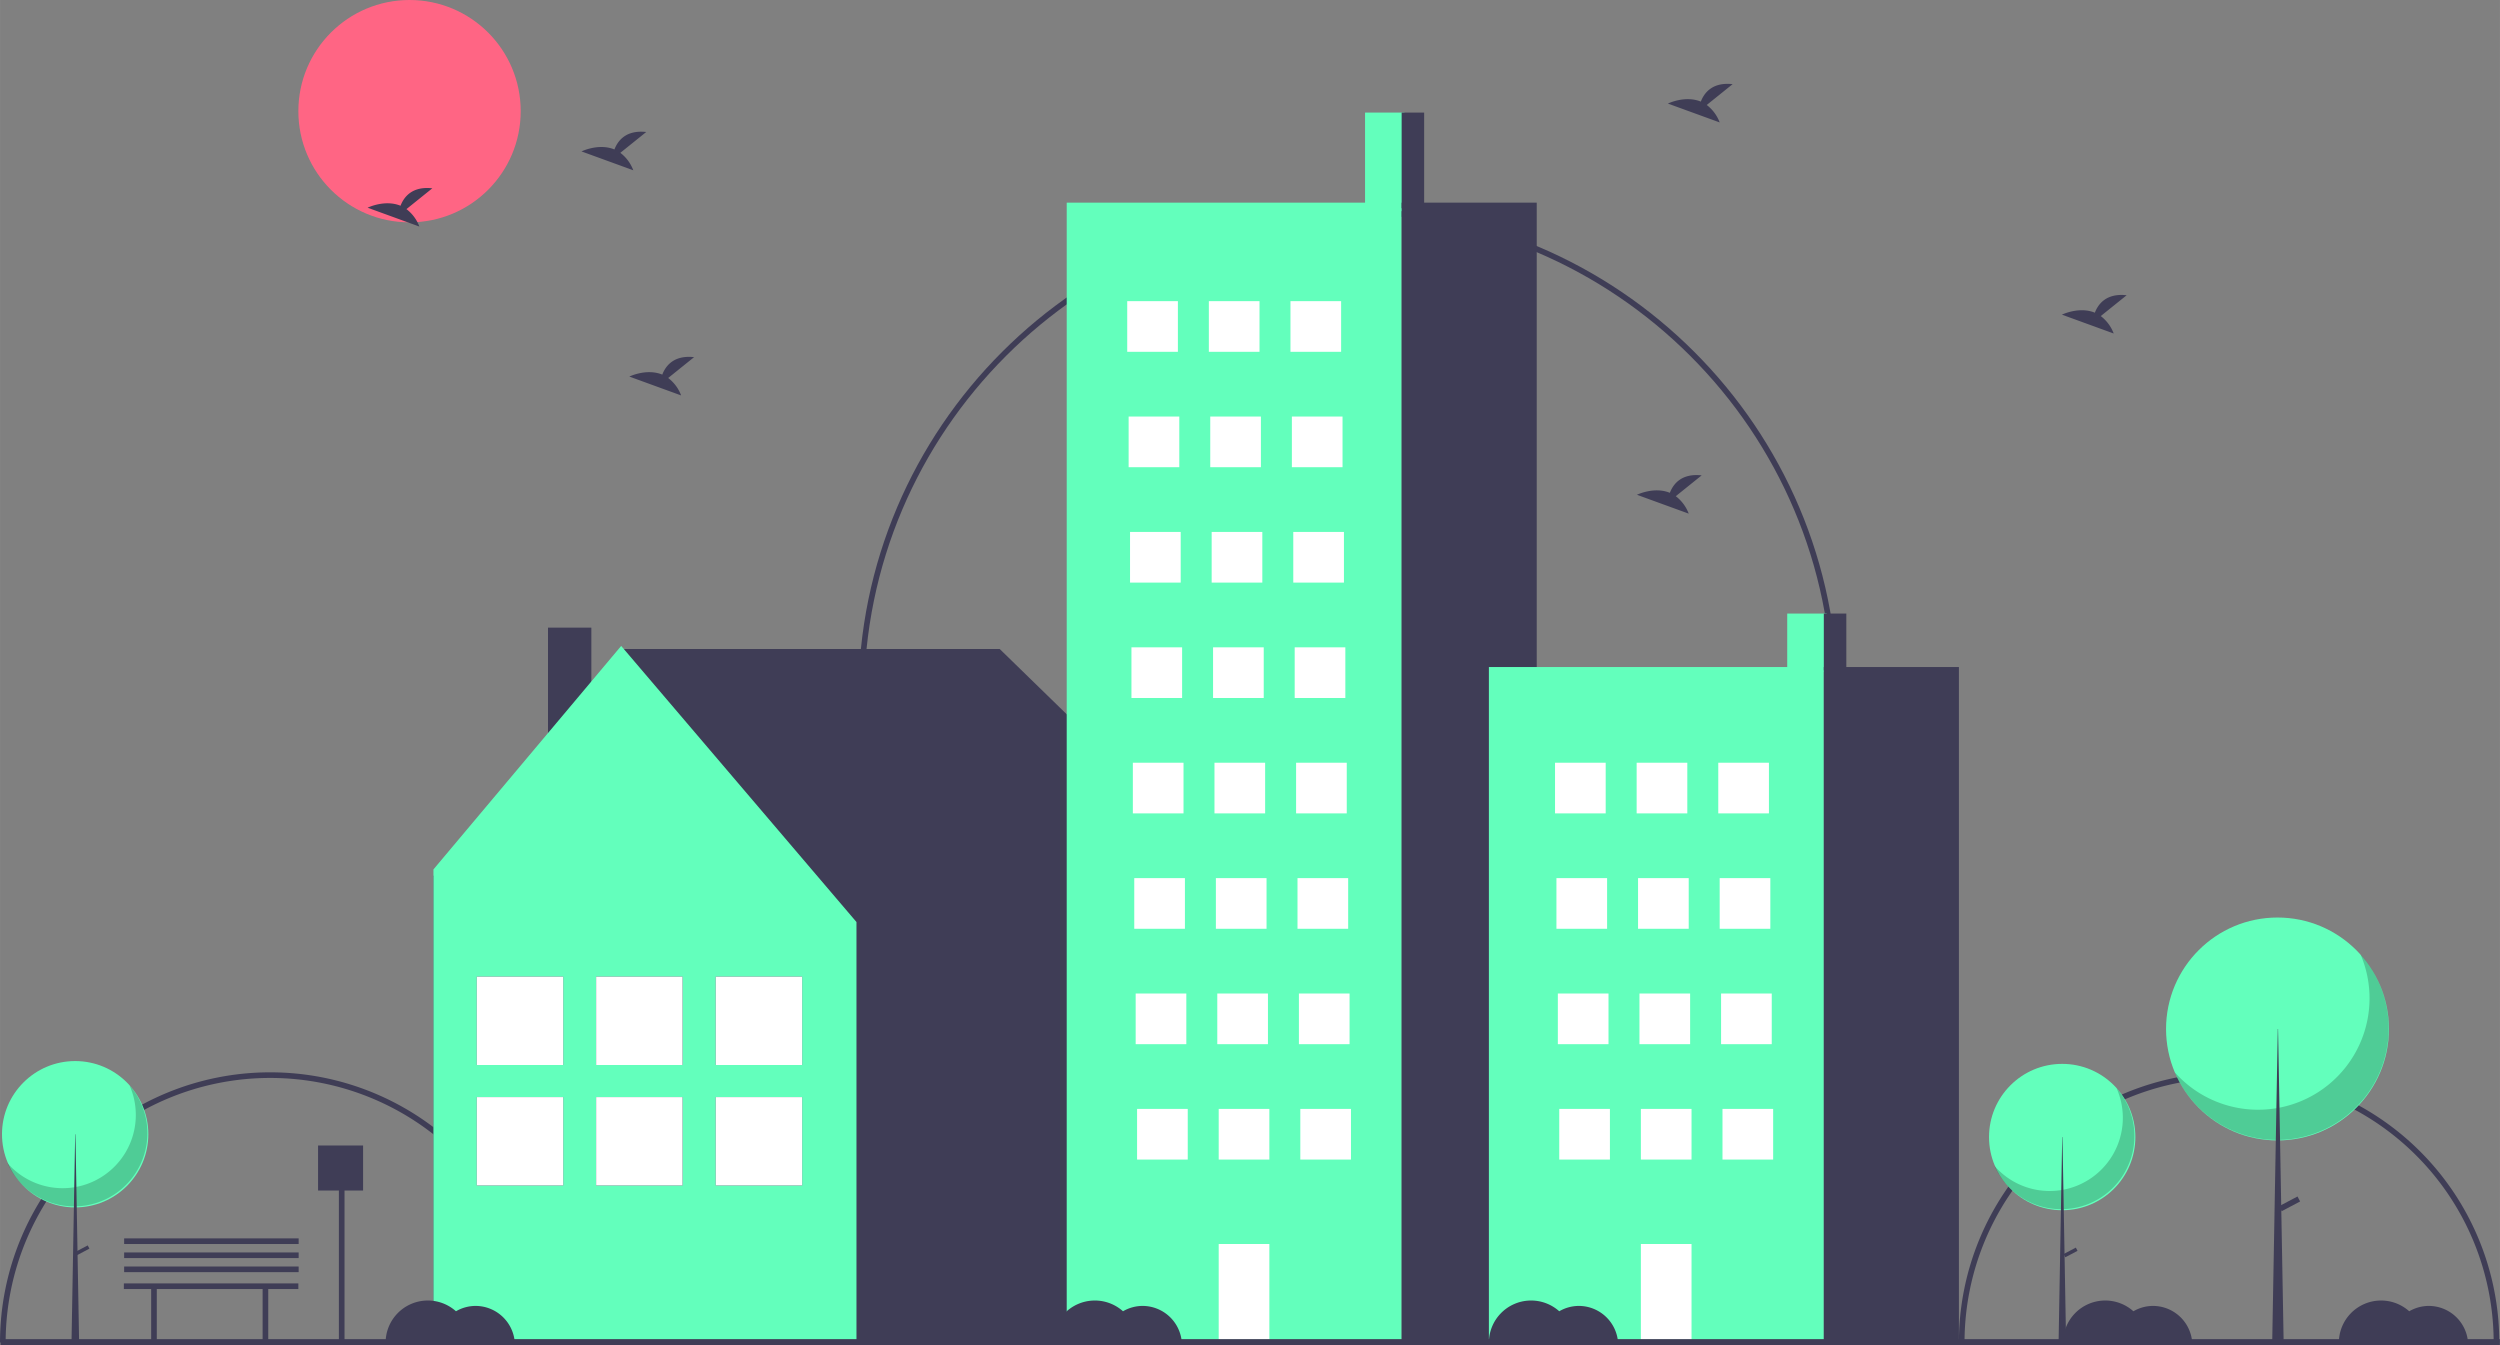 <svg id="b90746aa-ab89-4048-b48f-88833dcede4a" data-name="Layer 1" xmlns="http://www.w3.org/2000/svg" width="888.2" height="478" viewBox="0 0 888.244 478.033"><rect x="0" y="0" width="888.244" height="478.033" fill="#808080" stroke="none"/><title>quite_town</title><path d="M 347.9 688 h -2 a 94 94 0 0 0 -188 0 h -2 a 96 96 0 0 1 192 0 Z" transform="translate(-155.9,-211)" fill="#3f3d56"/><path d="M 1043.9 688 h -2 a 94 94 0 1 0 -188 0 h -2 a 96 96 0 1 1 192 0 Z" transform="translate(-155.9,-211)" fill="#3f3d56"/><path d="M 808.9 459 h -2 c 0 -94.8 -77.2 -172 -172 -172 c -94.8 0 -172 77.2 -172 172 h -2 c 0 -95.9 78.1 -174 174 -174 C 730.8 285 808.9 363 808.9 459 Z" transform="translate(-155.9,-211)" fill="#3f3d56"/><circle cx="145.5" cy="39.5" r="39.5" fill="#ff6584"/><polygon points="153.9,311.4 221.8,230.6 355.2,230.6 436.7,310 435.1,311 435.6,311 435.6,476.2 154,476.2 154,311 153.9,311.4" fill="#3f3d56"/><rect x="350.6" y="434" width="15.4" height="53.2" transform="translate(560.7,710.2) rotate(-180)" fill="#3f3d56"/><polygon points="220.7,229.5 304.3,327.6 304.3,476.2 154,476.2 154,308.9 220.7,229.5" fill="#63ffbc"/><rect x="254.3" y="347" width="30.7" height="31.4" fill="#3f3d56"/><rect x="254.3" y="389.8" width="30.7" height="31.4" fill="#3f3d56"/><rect x="254.3" y="347" width="30.7" height="31.4" fill="#ffffff"/><rect x="254.3" y="389.8" width="30.7" height="31.4" fill="#ffffff"/><rect x="211.8" y="347" width="30.7" height="31.4" fill="#3f3d56"/><rect x="211.8" y="389.8" width="30.7" height="31.4" fill="#3f3d56"/><rect x="211.8" y="347" width="30.7" height="31.4" fill="#ffffff"/><rect x="211.8" y="389.8" width="30.7" height="31.4" fill="#ffffff"/><rect x="169.4" y="347" width="30.7" height="31.4" fill="#3f3d56"/><rect x="169.4" y="389.8" width="30.7" height="31.4" fill="#3f3d56"/><rect x="169.4" y="347" width="30.7" height="31.4" fill="#ffffff"/><rect x="169.4" y="389.8" width="30.7" height="31.4" fill="#ffffff"/><rect x="485" y="40" width="14" height="35" fill="#63ffbc"/><rect x="379" y="72" width="119" height="405" fill="#63ffbc"/><rect x="498" y="72" width="48" height="405" fill="#3f3d56"/><rect x="400.5" y="107" width="18" height="18" fill="#ffffff"/><rect x="429.5" y="107" width="18" height="18" fill="#ffffff"/><rect x="458.5" y="107" width="18" height="18" fill="#ffffff"/><rect x="401" y="148" width="18" height="18" fill="#ffffff"/><rect x="430" y="148" width="18" height="18" fill="#ffffff"/><rect x="459" y="148" width="18" height="18" fill="#ffffff"/><rect x="401.5" y="189" width="18" height="18" fill="#ffffff"/><rect x="430.5" y="189" width="18" height="18" fill="#ffffff"/><rect x="459.5" y="189" width="18" height="18" fill="#ffffff"/><rect x="402" y="230" width="18" height="18" fill="#ffffff"/><rect x="431" y="230" width="18" height="18" fill="#ffffff"/><rect x="460" y="230" width="18" height="18" fill="#ffffff"/><rect x="402.5" y="271" width="18" height="18" fill="#ffffff"/><rect x="431.5" y="271" width="18" height="18" fill="#ffffff"/><rect x="460.5" y="271" width="18" height="18" fill="#ffffff"/><rect x="403" y="312" width="18" height="18" fill="#ffffff"/><rect x="432" y="312" width="18" height="18" fill="#ffffff"/><rect x="461" y="312" width="18" height="18" fill="#ffffff"/><rect x="403.5" y="353" width="18" height="18" fill="#ffffff"/><rect x="432.5" y="353" width="18" height="18" fill="#ffffff"/><rect x="461.5" y="353" width="18" height="18" fill="#ffffff"/><rect x="404" y="394" width="18" height="18" fill="#ffffff"/><rect x="433" y="394" width="18" height="18" fill="#ffffff"/><rect x="433" y="442" width="18" height="34" fill="#ffffff"/><rect x="462" y="394" width="18" height="18" fill="#ffffff"/><rect x="498" y="40" width="8" height="34" fill="#3f3d56"/><rect x="635" y="218" width="14" height="20.7" fill="#63ffbc"/><rect x="529" y="237" width="119" height="240" fill="#63ffbc"/><rect x="648" y="237" width="48" height="240" fill="#3f3d56"/><rect x="552.5" y="271" width="18" height="18" fill="#ffffff"/><rect x="581.5" y="271" width="18" height="18" fill="#ffffff"/><rect x="610.5" y="271" width="18" height="18" fill="#ffffff"/><rect x="553" y="312" width="18" height="18" fill="#ffffff"/><rect x="582" y="312" width="18" height="18" fill="#ffffff"/><rect x="611" y="312" width="18" height="18" fill="#ffffff"/><rect x="553.5" y="353" width="18" height="18" fill="#ffffff"/><rect x="582.5" y="353" width="18" height="18" fill="#ffffff"/><rect x="611.5" y="353" width="18" height="18" fill="#ffffff"/><rect x="554" y="394" width="18" height="18" fill="#ffffff"/><rect x="583" y="394" width="18" height="18" fill="#ffffff"/><rect x="583" y="442" width="18" height="34" fill="#ffffff"/><rect x="612" y="394" width="18" height="18" fill="#ffffff"/><rect x="648" y="218" width="8" height="20.2" fill="#3f3d56"/><rect x="0.2" y="475.8" width="888" height="2.2" fill="#3f3d56"/><circle cx="732.7" cy="404" r="26" fill="#63ffbc"/><path d="M 907.9 597.6 A 26 26 0 0 1 864.5 625.2 a 26 26 0 1 0 43.4 -27.6 Z" transform="translate(-155.9,-211)" opacity="0.2"/><polygon points="732.7,404 732.8,404 734.1,477.9 731.4,477.9 732.7,404" fill="#3f3d56"/><rect x="890.3" y="653.4" width="1.3" height="4.9" transform="translate(900.3,-649) rotate(62.2)" fill="#3f3d56"/><circle cx="809.2" cy="365.6" r="39.6" fill="#63ffbc"/><path d="M 994.6 550.1 a 39.6 39.6 0 0 1 -66 41.9 a 39.6 39.6 0 1 0 66 -41.9 Z" transform="translate(-155.9,-211)" opacity="0.2"/><polygon points="809.3,365.6 809.4,365.6 811.4,477.9 807.3,477.9 809.3,365.6" fill="#3f3d56"/><rect x="967.7" y="634.9" width="2" height="7.4" transform="translate(926.6,-727) rotate(62.2)" fill="#3f3d56"/><circle cx="26.7" cy="403" r="26" fill="#63ffbc"/><path d="M 201.9 596.6 A 26 26 0 0 1 158.5 624.2 a 26 26 0 1 0 43.4 -27.6 Z" transform="translate(-155.9,-211)" opacity="0.2"/><polygon points="26.7,403 26.8,403 28.1,476.9 25.4,476.9 26.7,403" fill="#3f3d56"/><rect x="184.3" y="652.4" width="1.3" height="4.9" transform="translate(522.3,-24.8) rotate(62.2)" fill="#3f3d56"/><path d="M 762.3 248.3 l 9.2 -7.4 c -7.2 -0.8 -10.1 3.1 -11.3 6.2 c -5.6 -2.3 -11.7 0.7 -11.7 0.7 l 18.4 6.7 A 13.9 13.9 0 0 0 762.3 248.3 Z" transform="translate(-155.9,-211)" fill="#3f3d56"/><path d="M 300.3 285.3 l 9.2 -7.4 c -7.2 -0.8 -10.1 3.1 -11.3 6.2 c -5.6 -2.3 -11.7 0.7 -11.7 0.7 l 18.4 6.7 A 13.9 13.9 0 0 0 300.3 285.3 Z" transform="translate(-155.9,-211)" fill="#3f3d56"/><path d="M 902.3 323.3 l 9.2 -7.4 c -7.2 -0.8 -10.1 3.1 -11.3 6.2 c -5.6 -2.3 -11.7 0.7 -11.7 0.7 l 18.4 6.7 A 13.9 13.9 0 0 0 902.3 323.3 Z" transform="translate(-155.9,-211)" fill="#3f3d56"/><path d="M 376.3 265.3 l 9.2 -7.4 c -7.2 -0.8 -10.1 3.1 -11.3 6.2 c -5.6 -2.3 -11.7 0.7 -11.7 0.7 l 18.4 6.7 A 13.9 13.9 0 0 0 376.3 265.3 Z" transform="translate(-155.9,-211)" fill="#3f3d56"/><path d="M 393.3 345.3 l 9.2 -7.4 c -7.2 -0.8 -10.1 3.1 -11.3 6.2 c -5.6 -2.3 -11.7 0.7 -11.7 0.7 l 18.4 6.7 A 13.9 13.9 0 0 0 393.3 345.3 Z" transform="translate(-155.9,-211)" fill="#3f3d56"/><path d="M 751.3 387.3 l 9.2 -7.4 c -7.2 -0.8 -10.1 3.1 -11.3 6.2 c -5.6 -2.3 -11.7 0.7 -11.7 0.7 l 18.4 6.7 A 13.9 13.9 0 0 0 751.3 387.3 Z" transform="translate(-155.9,-211)" fill="#3f3d56"/><polygon points="106,456 44,456 44,458 53.7,458 53.7,477 55.7,477 55.7,458 93.3,458 93.3,477 95.3,477 95.3,458 106,458 106,456" fill="#3f3d56"/><path d="M 324.9 675 a 13.9 13.9 0 0 0 -7 1.9 A 15 15 0 0 0 292.9 688 h 45.9 A 14 14 0 0 0 324.9 675 Z" transform="translate(-155.9,-211)" fill="#3f3d56"/><path d="M 561.9 675 a 13.9 13.9 0 0 0 -7 1.9 A 15 15 0 0 0 529.9 688 h 45.9 A 14 14 0 0 0 561.9 675 Z" transform="translate(-155.9,-211)" fill="#3f3d56"/><path d="M 716.9 675 a 13.9 13.9 0 0 0 -7 1.9 A 15 15 0 0 0 684.9 688 h 45.9 A 14 14 0 0 0 716.9 675 Z" transform="translate(-155.9,-211)" fill="#3f3d56"/><path d="M 920.9 675 a 13.9 13.9 0 0 0 -7 1.9 A 15 15 0 0 0 888.9 688 h 45.9 A 14 14 0 0 0 920.9 675 Z" transform="translate(-155.9,-211)" fill="#3f3d56"/><path d="M 1018.9 675 a 13.9 13.9 0 0 0 -7 1.9 A 15 15 0 0 0 986.9 688 h 45.9 A 14 14 0 0 0 1018.9 675 Z" transform="translate(-155.9,-211)" fill="#3f3d56"/><polygon points="129,407 113,407 113,423 120.4,423 120.4,476.9 122.4,476.9 122.4,423 129,423 129,407" fill="#3f3d56"/><rect x="44.1" y="450" width="62" height="2" fill="#3f3d56"/><rect x="44.1" y="445" width="62" height="2" fill="#3f3d56"/><rect x="44.1" y="440" width="62" height="2" fill="#3f3d56"/></svg>